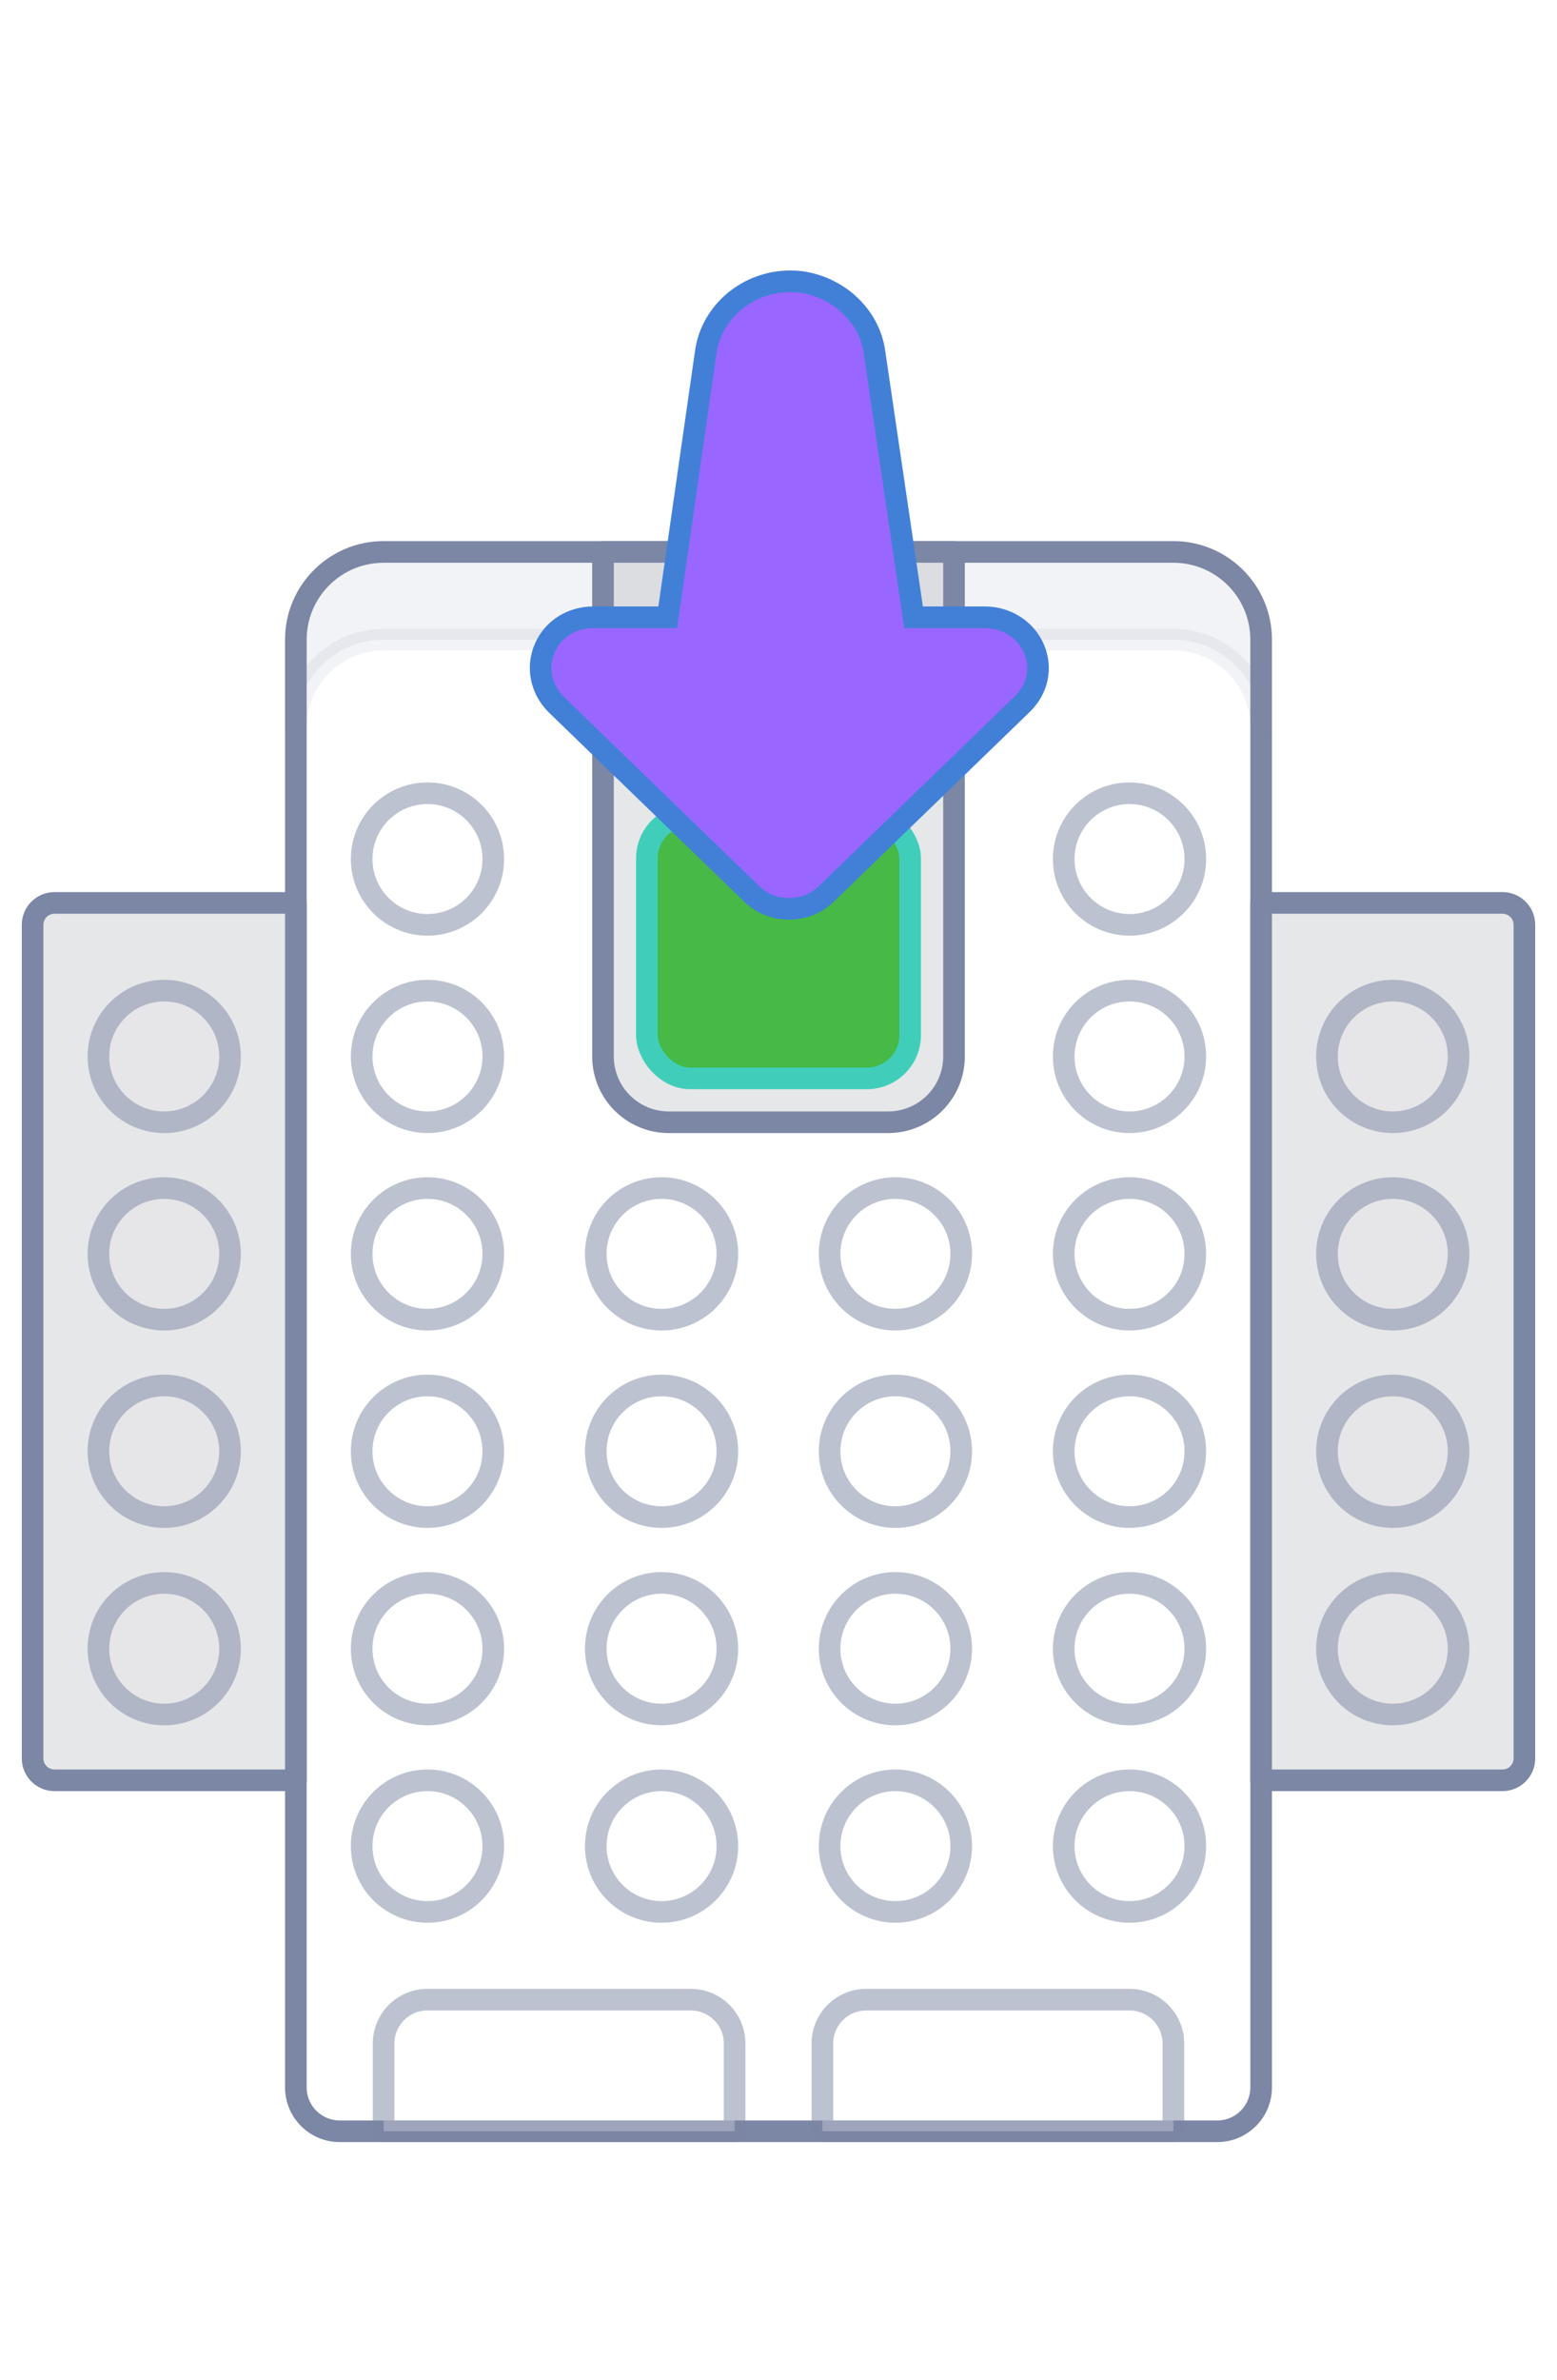 <svg width="72px" height="110px" viewBox="0 0 72 90" version="1.1" xmlns="http://www.w3.org/2000/svg" xmlns:xlink="http://www.w3.org/1999/xlink">
    <!-- Generator: Sketch 51.2 (57519) - http://www.bohemiancoding.com/sketch -->
   <style type="text/css">
       <![CDATA[
       @-webkit-keyframes wiggle {
           0% { transform: translate(0,-10px); }
           100% { transform: translate(0, 0); }
       }
        @keyframes wiggle {
            0% { transform: translate(0,-10px); }
            100% { transform: translate(0, 0); }
        }
        #arrow {
            -webkit-animation: wiggle 0.5s infinite ease-in-out alternate;
            animation: wiggle 0.5s infinite ease-in-out alternate;
        }
       ]]>
      </style>
    <title>wedo-button-illustration</title>
    <desc>Created with Sketch.</desc>
    <defs>
        <path d="M36.486,32 C35.836,32 35.229,31.759 34.778,31.326 L25.7,22.539 C24.998,21.817 24.81,20.804 25.2,19.933 C25.587,19.063 26.443,18.526 27.435,18.526 L30.878,18.526 L32.633,6.297 C32.884,4.424 34.567,3 36.547,3 C36.718,3 36.891,3.011 37.062,3.031 C38.848,3.302 40.227,4.651 40.444,6.311 L42.245,18.526 L45.538,18.526 C46.541,18.526 47.434,19.096 47.813,19.978 C48.192,20.865 47.987,21.847 47.273,22.539 L38.195,31.326 C37.744,31.759 37.137,32 36.486,32 Z" id="path-1"></path>
        <filter x="-15.2%" y="-12.1%" width="130.4%" height="124.1%" filterUnits="objectBoundingBox" id="filter-2">
            <feMorphology radius="1.5" operator="dilate" in="SourceAlpha" result="shadowSpreadOuter1"></feMorphology>
            <feOffset dx="0" dy="0" in="shadowSpreadOuter1" result="shadowOffsetOuter1"></feOffset>
            <feComposite in="shadowOffsetOuter1" in2="SourceAlpha" operator="out" result="shadowOffsetOuter1"></feComposite>
            <feColorMatrix values="0 0 0 0 0.298   0 0 0 0 0.592   0 0 0 0 1  0 0 0 0.25 0" type="matrix" in="shadowOffsetOuter1"></feColorMatrix>
        </filter>
    </defs>
    <g id="wedo-button-illustration" stroke="none" stroke-width="1" fill="none" fill-rule="evenodd">
        <g id="wedo-top" transform="translate(1, 15)" fill-rule="nonzero" stroke-linecap="round" stroke-linejoin="round">
            <path d="M16.739,0.507 L53.261,0.507 C55.502,0.507 57.319,2.322 57.319,4.562 L57.319,71.466 C57.319,72.585 56.41,73.493 55.29,73.493 L14.71,73.493 C13.59,73.493 12.681,72.585 12.681,71.466 L12.681,4.562 C12.681,2.322 14.498,0.507 16.739,0.507 Z" id="Shape" stroke="#7C87A5" fill="#FFFFFF"></path>
            <path d="M1.522,16.726 L12.681,16.726 L12.681,57.274 L1.522,57.274 C0.961,57.274 0.507,56.82 0.507,56.26 L0.507,17.74 C0.507,17.18 0.961,16.726 1.522,16.726 Z" id="Shape" stroke="#7C87A5" fill="#E6E7E8"></path>
            <path d="M57.319,16.726 L68.478,16.726 C69.039,16.726 69.493,17.18 69.493,17.74 L69.493,56.26 C69.493,56.82 69.039,57.274 68.478,57.274 L57.319,57.274 L57.319,16.726 Z" id="Shape" stroke="#7C87A5" fill="#E6E7E8"></path>
            <ellipse id="Oval" stroke="#7C87A5" fill="#FFFFFF" opacity="0.5" cx="18.768" cy="14.699" rx="3.043" ry="3.041"></ellipse>
            <ellipse id="Oval" stroke="#7C87A5" fill="#FFFFFF" opacity="0.5" cx="18.768" cy="23.822" rx="3.043" ry="3.041"></ellipse>
            <ellipse id="Oval" stroke="#7C87A5" fill="#FFFFFF" opacity="0.5" cx="18.768" cy="32.945" rx="3.043" ry="3.041"></ellipse>
            <ellipse id="Oval" stroke="#7C87A5" fill="#FFFFFF" opacity="0.5" cx="18.768" cy="42.068" rx="3.043" ry="3.041"></ellipse>
            <ellipse id="Oval" stroke="#7C87A5" fill="#FFFFFF" opacity="0.5" cx="18.768" cy="51.192" rx="3.043" ry="3.041"></ellipse>
            <ellipse id="Oval" stroke="#7C87A5" fill="#E6E7E8" opacity="0.5" cx="6.594" cy="23.822" rx="3.043" ry="3.041"></ellipse>
            <ellipse id="Oval" stroke="#7C87A5" fill="#E6E7E8" opacity="0.5" cx="6.594" cy="32.945" rx="3.043" ry="3.041"></ellipse>
            <ellipse id="Oval" stroke="#7C87A5" fill="#E6E7E8" opacity="0.5" cx="6.594" cy="42.068" rx="3.043" ry="3.041"></ellipse>
            <ellipse id="Oval" stroke="#7C87A5" fill="#E6E7E8" opacity="0.5" cx="6.594" cy="51.192" rx="3.043" ry="3.041"></ellipse>
            <ellipse id="Oval" stroke="#7C87A5" fill="#E6E7E8" opacity="0.5" cx="63.406" cy="23.822" rx="3.043" ry="3.041"></ellipse>
            <ellipse id="Oval" stroke="#7C87A5" fill="#E6E7E8" opacity="0.5" cx="63.406" cy="32.945" rx="3.043" ry="3.041"></ellipse>
            <ellipse id="Oval" stroke="#7C87A5" fill="#E6E7E8" opacity="0.5" cx="63.406" cy="42.068" rx="3.043" ry="3.041"></ellipse>
            <ellipse id="Oval" stroke="#7C87A5" fill="#E6E7E8" opacity="0.5" cx="63.406" cy="51.192" rx="3.043" ry="3.041"></ellipse>
            <ellipse id="Oval" stroke="#7C87A5" fill="#FFFFFF" opacity="0.5" cx="18.768" cy="60.315" rx="3.043" ry="3.041"></ellipse>
            <ellipse id="Oval" stroke="#7C87A5" fill="#FFFFFF" opacity="0.5" cx="29.593" cy="32.945" rx="3.043" ry="3.041"></ellipse>
            <ellipse id="Oval" stroke="#7C87A5" fill="#FFFFFF" opacity="0.5" cx="29.593" cy="42.068" rx="3.043" ry="3.041"></ellipse>
            <ellipse id="Oval" stroke="#7C87A5" fill="#FFFFFF" opacity="0.5" cx="29.593" cy="51.192" rx="3.043" ry="3.041"></ellipse>
            <ellipse id="Oval" stroke="#7C87A5" fill="#FFFFFF" opacity="0.5" cx="29.593" cy="60.315" rx="3.043" ry="3.041"></ellipse>
            <ellipse id="Oval" stroke="#7C87A5" fill="#FFFFFF" opacity="0.5" cx="40.407" cy="32.945" rx="3.043" ry="3.041"></ellipse>
            <ellipse id="Oval" stroke="#7C87A5" fill="#FFFFFF" opacity="0.5" cx="40.407" cy="42.068" rx="3.043" ry="3.041"></ellipse>
            <ellipse id="Oval" stroke="#7C87A5" fill="#FFFFFF" opacity="0.5" cx="40.407" cy="51.192" rx="3.043" ry="3.041"></ellipse>
            <ellipse id="Oval" stroke="#7C87A5" fill="#FFFFFF" opacity="0.5" cx="40.407" cy="60.315" rx="3.043" ry="3.041"></ellipse>
            <ellipse id="Oval" stroke="#7C87A5" fill="#FFFFFF" opacity="0.5" cx="51.232" cy="14.699" rx="3.043" ry="3.041"></ellipse>
            <ellipse id="Oval" stroke="#7C87A5" fill="#FFFFFF" opacity="0.5" cx="51.232" cy="23.822" rx="3.043" ry="3.041"></ellipse>
            <ellipse id="Oval" stroke="#7C87A5" fill="#FFFFFF" opacity="0.5" cx="51.232" cy="32.945" rx="3.043" ry="3.041"></ellipse>
            <ellipse id="Oval" stroke="#7C87A5" fill="#FFFFFF" opacity="0.5" cx="51.232" cy="42.068" rx="3.043" ry="3.041"></ellipse>
            <ellipse id="Oval" stroke="#7C87A5" fill="#FFFFFF" opacity="0.5" cx="51.232" cy="51.192" rx="3.043" ry="3.041"></ellipse>
            <ellipse id="Oval" stroke="#7C87A5" fill="#FFFFFF" opacity="0.5" cx="51.232" cy="60.315" rx="3.043" ry="3.041"></ellipse>
            <path d="M18.768,67.411 L30.942,67.411 C32.063,67.411 32.971,68.319 32.971,69.438 L32.971,73.493 L16.739,73.493 L16.739,69.438 C16.739,68.319 17.648,67.411 18.768,67.411 Z" id="Shape" stroke="#7C87A5" fill="#FFFFFF" opacity="0.5"></path>
            <path d="M39.058,67.411 L51.232,67.411 C52.352,67.411 53.261,68.319 53.261,69.438 L53.261,73.493 L37.029,73.493 L37.029,69.438 C37.029,68.319 37.937,67.411 39.058,67.411 Z" id="Shape" stroke="#7C87A5" fill="#FFFFFF" opacity="0.5"></path>
            <path d="M26.884,0.507 L43.116,0.507 L43.116,23.822 C43.116,25.501 41.753,26.863 40.072,26.863 L29.928,26.863 C28.247,26.863 26.884,25.501 26.884,23.822 L26.884,0.507 Z" id="Shape" stroke="#7C87A5" fill="#E6E7E8"></path>
            <rect id="Rectangle-path" stroke="#40cebb" fill="#46B946" x="28.913" y="12.671" width="12.174" height="12.164" rx="2"></rect>
            <path d="M57.319,4.562 L57.319,8.616 C57.319,6.377 55.502,4.562 53.261,4.562 L16.739,4.562 C14.498,4.562 12.681,6.377 12.681,8.616 L12.681,4.562 C12.681,2.322 14.498,0.507 16.739,0.507 L53.261,0.507 C55.502,0.507 57.319,2.322 57.319,4.562 Z" id="Shape" stroke="#7C87A5" fill="#7C87A5" opacity="0.1"></path>
        </g>
        <g id="arrow">
            <use fill="black" fill-opacity="1" filter="url(#filter-2)" xlink:href="#path-1"></use>
            <use stroke="#4280D7" stroke-width="1" fill="#9966ff" fill-rule="evenodd" xlink:href="#path-1"></use>
        </g>
    </g>
</svg>
